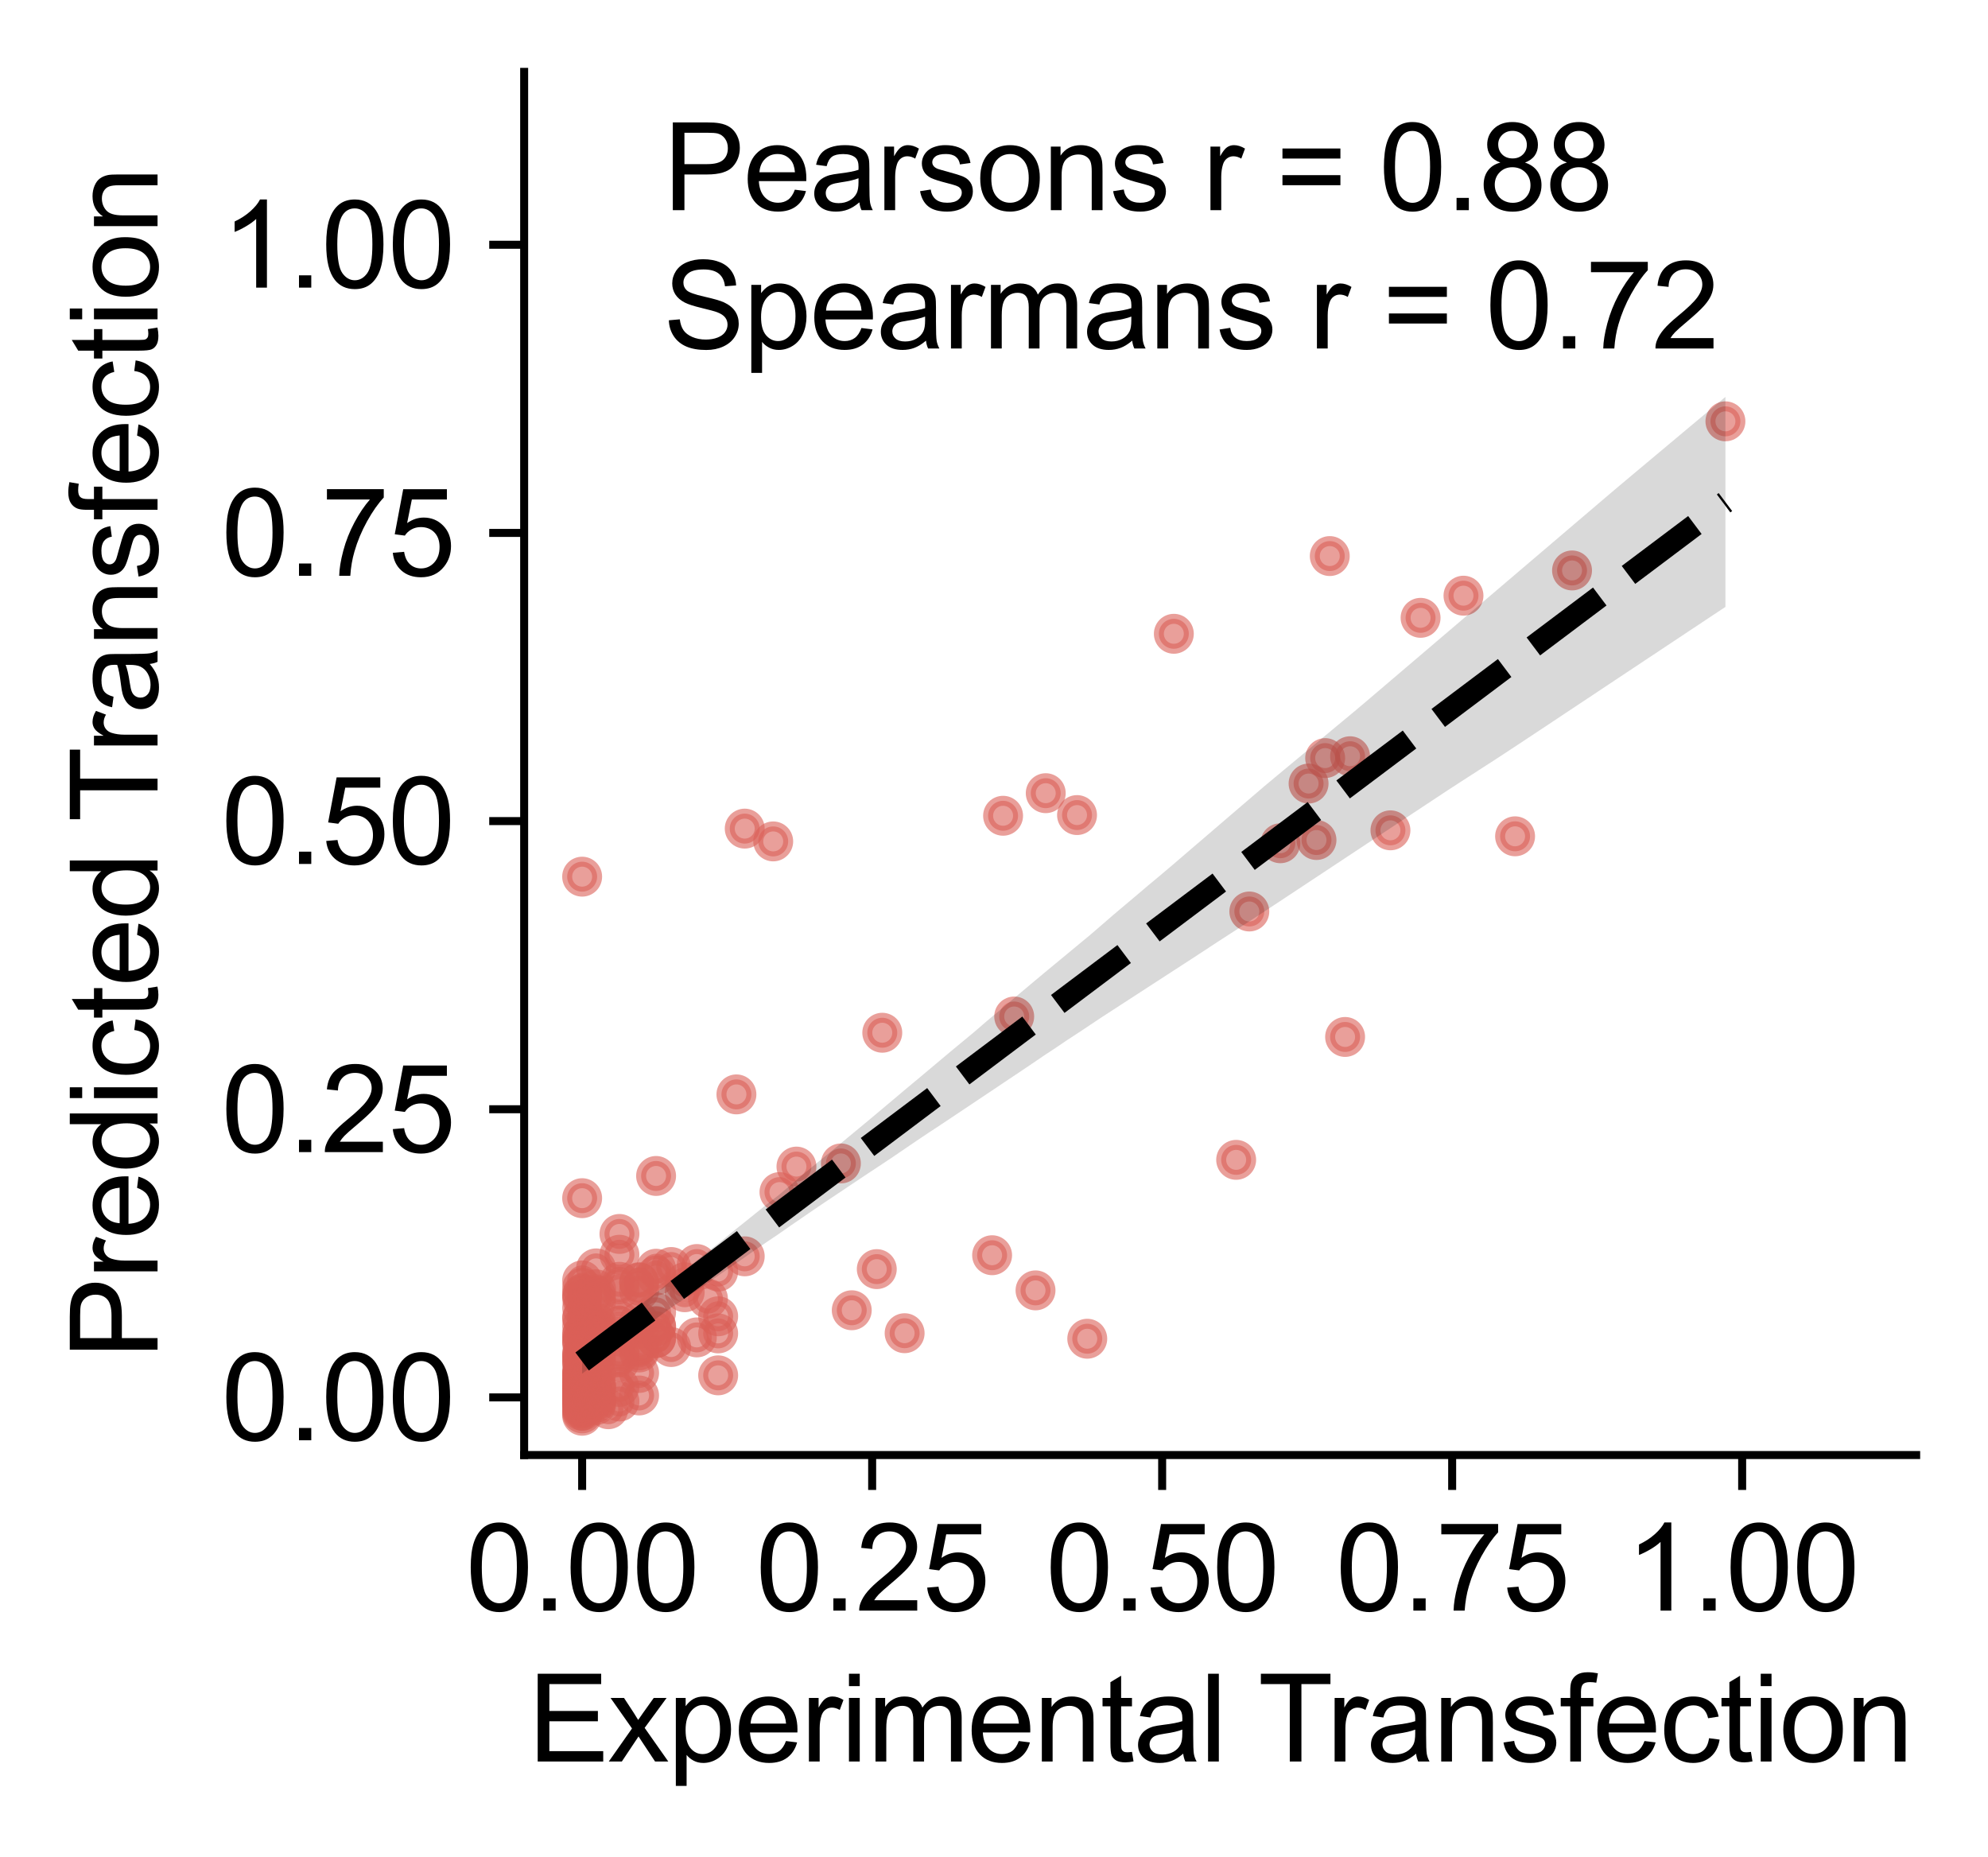 <?xml version="1.0" encoding="utf-8" standalone="no"?>
<!DOCTYPE svg PUBLIC "-//W3C//DTD SVG 1.1//EN"
  "http://www.w3.org/Graphics/SVG/1.1/DTD/svg11.dtd">
<svg xmlns:xlink="http://www.w3.org/1999/xlink" width="199.227pt" height="186.095pt" viewBox="0 0 199.227 186.095" xmlns="http://www.w3.org/2000/svg" version="1.1">
 <defs>
  <style type="text/css">*{stroke-linejoin: round; stroke-linecap: butt}</style>
 </defs>
 <g id="figure_1">
  <g id="patch_1">
   <path d="M 0 186.095 
L 199.227 186.095 
L 199.227 0 
L 0 0 
L 0 186.095 
z
" style="fill: none"/>
  </g>
  <g id="axes_1">
   <g id="patch_2">
    <path d="M 52.528 145.8 
L 192.028 145.8 
L 192.028 7.2 
L 52.528 7.2 
L 52.528 145.8 
z
" style="fill: none"/>
   </g>
   <g id="PathCollection_1">
    <defs>
     <path id="m12ee851a42" d="M 0 1.5 
C 0.398 1.5 0.779 1.342 1.061 1.061 
C 1.342 0.779 1.5 0.398 1.5 0 
C 1.5 -0.398 1.342 -0.779 1.061 -1.061 
C 0.779 -1.342 0.398 -1.5 0 -1.5 
C -0.398 -1.5 -0.779 -1.342 -1.061 -1.061 
C -1.342 -0.779 -1.5 -0.398 -1.5 0 
C -1.5 0.398 -1.342 0.779 -1.061 1.061 
C -0.779 1.342 -0.398 1.5 0 1.5 
z
" style="stroke: #db5f57; stroke-opacity: 0.6"/>
    </defs>
    <g clip-path="url(#pa813d5382a)">
     <use xlink:href="#m12ee851a42" x="58.34" y="132.127" style="fill: #db5f57; fill-opacity: 0.6; stroke: #db5f57; stroke-opacity: 0.6"/>
     <use xlink:href="#m12ee851a42" x="59.735" y="140.547" style="fill: #db5f57; fill-opacity: 0.6; stroke: #db5f57; stroke-opacity: 0.6"/>
     <use xlink:href="#m12ee851a42" x="58.34" y="129.049" style="fill: #db5f57; fill-opacity: 0.6; stroke: #db5f57; stroke-opacity: 0.6"/>
     <use xlink:href="#m12ee851a42" x="62.077" y="128.44" style="fill: #db5f57; fill-opacity: 0.6; stroke: #db5f57; stroke-opacity: 0.6"/>
     <use xlink:href="#m12ee851a42" x="104.799" y="79.48" style="fill: #db5f57; fill-opacity: 0.6; stroke: #db5f57; stroke-opacity: 0.6"/>
     <use xlink:href="#m12ee851a42" x="58.34" y="128.302" style="fill: #db5f57; fill-opacity: 0.6; stroke: #db5f57; stroke-opacity: 0.6"/>
     <use xlink:href="#m12ee851a42" x="58.34" y="134.692" style="fill: #db5f57; fill-opacity: 0.6; stroke: #db5f57; stroke-opacity: 0.6"/>
     <use xlink:href="#m12ee851a42" x="59.735" y="140.127" style="fill: #db5f57; fill-opacity: 0.6; stroke: #db5f57; stroke-opacity: 0.6"/>
     <use xlink:href="#m12ee851a42" x="157.542" y="57.161" style="fill: #db5f57; fill-opacity: 0.6; stroke: #db5f57; stroke-opacity: 0.6"/>
     <use xlink:href="#m12ee851a42" x="59.735" y="137.66" style="fill: #db5f57; fill-opacity: 0.6; stroke: #db5f57; stroke-opacity: 0.6"/>
     <use xlink:href="#m12ee851a42" x="58.34" y="139.928" style="fill: #db5f57; fill-opacity: 0.6; stroke: #db5f57; stroke-opacity: 0.6"/>
     <use xlink:href="#m12ee851a42" x="58.34" y="139.251" style="fill: #db5f57; fill-opacity: 0.6; stroke: #db5f57; stroke-opacity: 0.6"/>
     <use xlink:href="#m12ee851a42" x="60.964" y="141.21" style="fill: #db5f57; fill-opacity: 0.6; stroke: #db5f57; stroke-opacity: 0.6"/>
     <use xlink:href="#m12ee851a42" x="58.34" y="136.632" style="fill: #db5f57; fill-opacity: 0.6; stroke: #db5f57; stroke-opacity: 0.6"/>
     <use xlink:href="#m12ee851a42" x="58.34" y="141.627" style="fill: #db5f57; fill-opacity: 0.6; stroke: #db5f57; stroke-opacity: 0.6"/>
     <use xlink:href="#m12ee851a42" x="101.638" y="101.857" style="fill: #db5f57; fill-opacity: 0.6; stroke: #db5f57; stroke-opacity: 0.6"/>
     <use xlink:href="#m12ee851a42" x="58.34" y="129.666" style="fill: #db5f57; fill-opacity: 0.6; stroke: #db5f57; stroke-opacity: 0.6"/>
     <use xlink:href="#m12ee851a42" x="73.801" y="109.662" style="fill: #db5f57; fill-opacity: 0.6; stroke: #db5f57; stroke-opacity: 0.6"/>
     <use xlink:href="#m12ee851a42" x="59.735" y="136.251" style="fill: #db5f57; fill-opacity: 0.6; stroke: #db5f57; stroke-opacity: 0.6"/>
     <use xlink:href="#m12ee851a42" x="58.34" y="140.066" style="fill: #db5f57; fill-opacity: 0.6; stroke: #db5f57; stroke-opacity: 0.6"/>
     <use xlink:href="#m12ee851a42" x="62.077" y="135.751" style="fill: #db5f57; fill-opacity: 0.6; stroke: #db5f57; stroke-opacity: 0.6"/>
     <use xlink:href="#m12ee851a42" x="58.34" y="136.537" style="fill: #db5f57; fill-opacity: 0.6; stroke: #db5f57; stroke-opacity: 0.6"/>
     <use xlink:href="#m12ee851a42" x="58.34" y="137.861" style="fill: #db5f57; fill-opacity: 0.6; stroke: #db5f57; stroke-opacity: 0.6"/>
     <use xlink:href="#m12ee851a42" x="58.34" y="87.845" style="fill: #db5f57; fill-opacity: 0.6; stroke: #db5f57; stroke-opacity: 0.6"/>
     <use xlink:href="#m12ee851a42" x="59.735" y="132.983" style="fill: #db5f57; fill-opacity: 0.6; stroke: #db5f57; stroke-opacity: 0.6"/>
     <use xlink:href="#m12ee851a42" x="58.34" y="135.664" style="fill: #db5f57; fill-opacity: 0.6; stroke: #db5f57; stroke-opacity: 0.6"/>
     <use xlink:href="#m12ee851a42" x="59.735" y="140.328" style="fill: #db5f57; fill-opacity: 0.6; stroke: #db5f57; stroke-opacity: 0.6"/>
     <use xlink:href="#m12ee851a42" x="58.34" y="132.884" style="fill: #db5f57; fill-opacity: 0.6; stroke: #db5f57; stroke-opacity: 0.6"/>
     <use xlink:href="#m12ee851a42" x="59.735" y="138.74" style="fill: #db5f57; fill-opacity: 0.6; stroke: #db5f57; stroke-opacity: 0.6"/>
     <use xlink:href="#m12ee851a42" x="108.959" y="134.146" style="fill: #db5f57; fill-opacity: 0.6; stroke: #db5f57; stroke-opacity: 0.6"/>
     <use xlink:href="#m12ee851a42" x="64.048" y="134.859" style="fill: #db5f57; fill-opacity: 0.6; stroke: #db5f57; stroke-opacity: 0.6"/>
     <use xlink:href="#m12ee851a42" x="151.834" y="83.801" style="fill: #db5f57; fill-opacity: 0.6; stroke: #db5f57; stroke-opacity: 0.6"/>
     <use xlink:href="#m12ee851a42" x="62.077" y="133.929" style="fill: #db5f57; fill-opacity: 0.6; stroke: #db5f57; stroke-opacity: 0.6"/>
     <use xlink:href="#m12ee851a42" x="65.75" y="132.873" style="fill: #db5f57; fill-opacity: 0.6; stroke: #db5f57; stroke-opacity: 0.6"/>
     <use xlink:href="#m12ee851a42" x="58.34" y="140.99" style="fill: #db5f57; fill-opacity: 0.6; stroke: #db5f57; stroke-opacity: 0.6"/>
     <use xlink:href="#m12ee851a42" x="58.34" y="140.504" style="fill: #db5f57; fill-opacity: 0.6; stroke: #db5f57; stroke-opacity: 0.6"/>
     <use xlink:href="#m12ee851a42" x="58.34" y="140.171" style="fill: #db5f57; fill-opacity: 0.6; stroke: #db5f57; stroke-opacity: 0.6"/>
     <use xlink:href="#m12ee851a42" x="58.34" y="131.062" style="fill: #db5f57; fill-opacity: 0.6; stroke: #db5f57; stroke-opacity: 0.6"/>
     <use xlink:href="#m12ee851a42" x="58.391" y="137.591" style="fill: #db5f57; fill-opacity: 0.6; stroke: #db5f57; stroke-opacity: 0.6"/>
     <use xlink:href="#m12ee851a42" x="132.802" y="75.963" style="fill: #db5f57; fill-opacity: 0.6; stroke: #db5f57; stroke-opacity: 0.6"/>
     <use xlink:href="#m12ee851a42" x="59.735" y="139.205" style="fill: #db5f57; fill-opacity: 0.6; stroke: #db5f57; stroke-opacity: 0.6"/>
     <use xlink:href="#m12ee851a42" x="65.75" y="127.131" style="fill: #db5f57; fill-opacity: 0.6; stroke: #db5f57; stroke-opacity: 0.6"/>
     <use xlink:href="#m12ee851a42" x="64.048" y="137.575" style="fill: #db5f57; fill-opacity: 0.6; stroke: #db5f57; stroke-opacity: 0.6"/>
     <use xlink:href="#m12ee851a42" x="62.077" y="132.881" style="fill: #db5f57; fill-opacity: 0.6; stroke: #db5f57; stroke-opacity: 0.6"/>
     <use xlink:href="#m12ee851a42" x="58.34" y="141.147" style="fill: #db5f57; fill-opacity: 0.6; stroke: #db5f57; stroke-opacity: 0.6"/>
     <use xlink:href="#m12ee851a42" x="58.34" y="139.649" style="fill: #db5f57; fill-opacity: 0.6; stroke: #db5f57; stroke-opacity: 0.6"/>
     <use xlink:href="#m12ee851a42" x="59.735" y="134.256" style="fill: #db5f57; fill-opacity: 0.6; stroke: #db5f57; stroke-opacity: 0.6"/>
     <use xlink:href="#m12ee851a42" x="58.34" y="131.997" style="fill: #db5f57; fill-opacity: 0.6; stroke: #db5f57; stroke-opacity: 0.6"/>
     <use xlink:href="#m12ee851a42" x="58.34" y="140.23" style="fill: #db5f57; fill-opacity: 0.6; stroke: #db5f57; stroke-opacity: 0.6"/>
     <use xlink:href="#m12ee851a42" x="68.617" y="128.487" style="fill: #db5f57; fill-opacity: 0.6; stroke: #db5f57; stroke-opacity: 0.6"/>
     <use xlink:href="#m12ee851a42" x="78.114" y="119.452" style="fill: #db5f57; fill-opacity: 0.6; stroke: #db5f57; stroke-opacity: 0.6"/>
     <use xlink:href="#m12ee851a42" x="62.077" y="135.417" style="fill: #db5f57; fill-opacity: 0.6; stroke: #db5f57; stroke-opacity: 0.6"/>
     <use xlink:href="#m12ee851a42" x="100.524" y="81.743" style="fill: #db5f57; fill-opacity: 0.6; stroke: #db5f57; stroke-opacity: 0.6"/>
     <use xlink:href="#m12ee851a42" x="70.947" y="130.125" style="fill: #db5f57; fill-opacity: 0.6; stroke: #db5f57; stroke-opacity: 0.6"/>
     <use xlink:href="#m12ee851a42" x="77.487" y="84.312" style="fill: #db5f57; fill-opacity: 0.6; stroke: #db5f57; stroke-opacity: 0.6"/>
     <use xlink:href="#m12ee851a42" x="85.358" y="131.292" style="fill: #db5f57; fill-opacity: 0.6; stroke: #db5f57; stroke-opacity: 0.6"/>
     <use xlink:href="#m12ee851a42" x="64.048" y="135.309" style="fill: #db5f57; fill-opacity: 0.6; stroke: #db5f57; stroke-opacity: 0.6"/>
     <use xlink:href="#m12ee851a42" x="58.34" y="134.272" style="fill: #db5f57; fill-opacity: 0.6; stroke: #db5f57; stroke-opacity: 0.6"/>
     <use xlink:href="#m12ee851a42" x="58.34" y="120.061" style="fill: #db5f57; fill-opacity: 0.6; stroke: #db5f57; stroke-opacity: 0.6"/>
     <use xlink:href="#m12ee851a42" x="133.263" y="55.72" style="fill: #db5f57; fill-opacity: 0.6; stroke: #db5f57; stroke-opacity: 0.6"/>
     <use xlink:href="#m12ee851a42" x="59.735" y="135.143" style="fill: #db5f57; fill-opacity: 0.6; stroke: #db5f57; stroke-opacity: 0.6"/>
     <use xlink:href="#m12ee851a42" x="59.735" y="132.513" style="fill: #db5f57; fill-opacity: 0.6; stroke: #db5f57; stroke-opacity: 0.6"/>
     <use xlink:href="#m12ee851a42" x="58.34" y="139.598" style="fill: #db5f57; fill-opacity: 0.6; stroke: #db5f57; stroke-opacity: 0.6"/>
     <use xlink:href="#m12ee851a42" x="62.077" y="138.976" style="fill: #db5f57; fill-opacity: 0.6; stroke: #db5f57; stroke-opacity: 0.6"/>
     <use xlink:href="#m12ee851a42" x="135.298" y="75.778" style="fill: #db5f57; fill-opacity: 0.6; stroke: #db5f57; stroke-opacity: 0.6"/>
     <use xlink:href="#m12ee851a42" x="59.735" y="138.985" style="fill: #db5f57; fill-opacity: 0.6; stroke: #db5f57; stroke-opacity: 0.6"/>
     <use xlink:href="#m12ee851a42" x="59.735" y="135.563" style="fill: #db5f57; fill-opacity: 0.6; stroke: #db5f57; stroke-opacity: 0.6"/>
     <use xlink:href="#m12ee851a42" x="69.833" y="134.012" style="fill: #db5f57; fill-opacity: 0.6; stroke: #db5f57; stroke-opacity: 0.6"/>
     <use xlink:href="#m12ee851a42" x="65.75" y="127.81" style="fill: #db5f57; fill-opacity: 0.6; stroke: #db5f57; stroke-opacity: 0.6"/>
     <use xlink:href="#m12ee851a42" x="172.913" y="42.219" style="fill: #db5f57; fill-opacity: 0.6; stroke: #db5f57; stroke-opacity: 0.6"/>
     <use xlink:href="#m12ee851a42" x="58.34" y="138.539" style="fill: #db5f57; fill-opacity: 0.6; stroke: #db5f57; stroke-opacity: 0.6"/>
     <use xlink:href="#m12ee851a42" x="65.75" y="134.077" style="fill: #db5f57; fill-opacity: 0.6; stroke: #db5f57; stroke-opacity: 0.6"/>
     <use xlink:href="#m12ee851a42" x="131.932" y="84.173" style="fill: #db5f57; fill-opacity: 0.6; stroke: #db5f57; stroke-opacity: 0.6"/>
     <use xlink:href="#m12ee851a42" x="58.34" y="140.039" style="fill: #db5f57; fill-opacity: 0.6; stroke: #db5f57; stroke-opacity: 0.6"/>
     <use xlink:href="#m12ee851a42" x="58.34" y="139.033" style="fill: #db5f57; fill-opacity: 0.6; stroke: #db5f57; stroke-opacity: 0.6"/>
     <use xlink:href="#m12ee851a42" x="58.34" y="140.371" style="fill: #db5f57; fill-opacity: 0.6; stroke: #db5f57; stroke-opacity: 0.6"/>
     <use xlink:href="#m12ee851a42" x="58.34" y="138.145" style="fill: #db5f57; fill-opacity: 0.6; stroke: #db5f57; stroke-opacity: 0.6"/>
     <use xlink:href="#m12ee851a42" x="59.735" y="129.196" style="fill: #db5f57; fill-opacity: 0.6; stroke: #db5f57; stroke-opacity: 0.6"/>
     <use xlink:href="#m12ee851a42" x="65.75" y="132.943" style="fill: #db5f57; fill-opacity: 0.6; stroke: #db5f57; stroke-opacity: 0.6"/>
     <use xlink:href="#m12ee851a42" x="58.34" y="138.831" style="fill: #db5f57; fill-opacity: 0.6; stroke: #db5f57; stroke-opacity: 0.6"/>
     <use xlink:href="#m12ee851a42" x="131.139" y="78.514" style="fill: #db5f57; fill-opacity: 0.6; stroke: #db5f57; stroke-opacity: 0.6"/>
     <use xlink:href="#m12ee851a42" x="64.048" y="135.522" style="fill: #db5f57; fill-opacity: 0.6; stroke: #db5f57; stroke-opacity: 0.6"/>
     <use xlink:href="#m12ee851a42" x="58.34" y="139.336" style="fill: #db5f57; fill-opacity: 0.6; stroke: #db5f57; stroke-opacity: 0.6"/>
     <use xlink:href="#m12ee851a42" x="123.882" y="116.221" style="fill: #db5f57; fill-opacity: 0.6; stroke: #db5f57; stroke-opacity: 0.6"/>
     <use xlink:href="#m12ee851a42" x="128.31" y="84.497" style="fill: #db5f57; fill-opacity: 0.6; stroke: #db5f57; stroke-opacity: 0.6"/>
     <use xlink:href="#m12ee851a42" x="62.077" y="129.187" style="fill: #db5f57; fill-opacity: 0.6; stroke: #db5f57; stroke-opacity: 0.6"/>
     <use xlink:href="#m12ee851a42" x="58.34" y="139.544" style="fill: #db5f57; fill-opacity: 0.6; stroke: #db5f57; stroke-opacity: 0.6"/>
     <use xlink:href="#m12ee851a42" x="58.34" y="140.702" style="fill: #db5f57; fill-opacity: 0.6; stroke: #db5f57; stroke-opacity: 0.6"/>
     <use xlink:href="#m12ee851a42" x="58.34" y="139.326" style="fill: #db5f57; fill-opacity: 0.6; stroke: #db5f57; stroke-opacity: 0.6"/>
     <use xlink:href="#m12ee851a42" x="58.34" y="129.83" style="fill: #db5f57; fill-opacity: 0.6; stroke: #db5f57; stroke-opacity: 0.6"/>
     <use xlink:href="#m12ee851a42" x="125.2" y="91.334" style="fill: #db5f57; fill-opacity: 0.6; stroke: #db5f57; stroke-opacity: 0.6"/>
     <use xlink:href="#m12ee851a42" x="67.261" y="134.978" style="fill: #db5f57; fill-opacity: 0.6; stroke: #db5f57; stroke-opacity: 0.6"/>
     <use xlink:href="#m12ee851a42" x="58.34" y="138.525" style="fill: #db5f57; fill-opacity: 0.6; stroke: #db5f57; stroke-opacity: 0.6"/>
     <use xlink:href="#m12ee851a42" x="58.34" y="139.925" style="fill: #db5f57; fill-opacity: 0.6; stroke: #db5f57; stroke-opacity: 0.6"/>
     <use xlink:href="#m12ee851a42" x="59.735" y="127.097" style="fill: #db5f57; fill-opacity: 0.6; stroke: #db5f57; stroke-opacity: 0.6"/>
     <use xlink:href="#m12ee851a42" x="58.34" y="134.356" style="fill: #db5f57; fill-opacity: 0.6; stroke: #db5f57; stroke-opacity: 0.6"/>
     <use xlink:href="#m12ee851a42" x="69.833" y="126.66" style="fill: #db5f57; fill-opacity: 0.6; stroke: #db5f57; stroke-opacity: 0.6"/>
     <use xlink:href="#m12ee851a42" x="58.391" y="138.686" style="fill: #db5f57; fill-opacity: 0.6; stroke: #db5f57; stroke-opacity: 0.6"/>
     <use xlink:href="#m12ee851a42" x="65.75" y="131.501" style="fill: #db5f57; fill-opacity: 0.6; stroke: #db5f57; stroke-opacity: 0.6"/>
     <use xlink:href="#m12ee851a42" x="58.34" y="135.659" style="fill: #db5f57; fill-opacity: 0.6; stroke: #db5f57; stroke-opacity: 0.6"/>
     <use xlink:href="#m12ee851a42" x="59.735" y="140.793" style="fill: #db5f57; fill-opacity: 0.6; stroke: #db5f57; stroke-opacity: 0.6"/>
     <use xlink:href="#m12ee851a42" x="58.34" y="138.489" style="fill: #db5f57; fill-opacity: 0.6; stroke: #db5f57; stroke-opacity: 0.6"/>
     <use xlink:href="#m12ee851a42" x="58.34" y="137.654" style="fill: #db5f57; fill-opacity: 0.6; stroke: #db5f57; stroke-opacity: 0.6"/>
     <use xlink:href="#m12ee851a42" x="64.048" y="139.831" style="fill: #db5f57; fill-opacity: 0.6; stroke: #db5f57; stroke-opacity: 0.6"/>
     <use xlink:href="#m12ee851a42" x="64.048" y="132.43" style="fill: #db5f57; fill-opacity: 0.6; stroke: #db5f57; stroke-opacity: 0.6"/>
     <use xlink:href="#m12ee851a42" x="58.34" y="139.131" style="fill: #db5f57; fill-opacity: 0.6; stroke: #db5f57; stroke-opacity: 0.6"/>
     <use xlink:href="#m12ee851a42" x="62.077" y="132.317" style="fill: #db5f57; fill-opacity: 0.6; stroke: #db5f57; stroke-opacity: 0.6"/>
     <use xlink:href="#m12ee851a42" x="62.077" y="140.435" style="fill: #db5f57; fill-opacity: 0.6; stroke: #db5f57; stroke-opacity: 0.6"/>
     <use xlink:href="#m12ee851a42" x="71.971" y="127.415" style="fill: #db5f57; fill-opacity: 0.6; stroke: #db5f57; stroke-opacity: 0.6"/>
     <use xlink:href="#m12ee851a42" x="88.417" y="103.484" style="fill: #db5f57; fill-opacity: 0.6; stroke: #db5f57; stroke-opacity: 0.6"/>
     <use xlink:href="#m12ee851a42" x="59.735" y="133.431" style="fill: #db5f57; fill-opacity: 0.6; stroke: #db5f57; stroke-opacity: 0.6"/>
     <use xlink:href="#m12ee851a42" x="139.343" y="83.201" style="fill: #db5f57; fill-opacity: 0.6; stroke: #db5f57; stroke-opacity: 0.6"/>
     <use xlink:href="#m12ee851a42" x="58.34" y="139.874" style="fill: #db5f57; fill-opacity: 0.6; stroke: #db5f57; stroke-opacity: 0.6"/>
     <use xlink:href="#m12ee851a42" x="117.636" y="63.508" style="fill: #db5f57; fill-opacity: 0.6; stroke: #db5f57; stroke-opacity: 0.6"/>
     <use xlink:href="#m12ee851a42" x="58.34" y="137.424" style="fill: #db5f57; fill-opacity: 0.6; stroke: #db5f57; stroke-opacity: 0.6"/>
     <use xlink:href="#m12ee851a42" x="99.424" y="125.778" style="fill: #db5f57; fill-opacity: 0.6; stroke: #db5f57; stroke-opacity: 0.6"/>
     <use xlink:href="#m12ee851a42" x="58.34" y="140.526" style="fill: #db5f57; fill-opacity: 0.6; stroke: #db5f57; stroke-opacity: 0.6"/>
     <use xlink:href="#m12ee851a42" x="142.363" y="61.909" style="fill: #db5f57; fill-opacity: 0.6; stroke: #db5f57; stroke-opacity: 0.6"/>
     <use xlink:href="#m12ee851a42" x="58.34" y="139.273" style="fill: #db5f57; fill-opacity: 0.6; stroke: #db5f57; stroke-opacity: 0.6"/>
     <use xlink:href="#m12ee851a42" x="59.735" y="130.4" style="fill: #db5f57; fill-opacity: 0.6; stroke: #db5f57; stroke-opacity: 0.6"/>
     <use xlink:href="#m12ee851a42" x="58.34" y="130.154" style="fill: #db5f57; fill-opacity: 0.6; stroke: #db5f57; stroke-opacity: 0.6"/>
     <use xlink:href="#m12ee851a42" x="59.735" y="129.829" style="fill: #db5f57; fill-opacity: 0.6; stroke: #db5f57; stroke-opacity: 0.6"/>
     <use xlink:href="#m12ee851a42" x="58.34" y="141.366" style="fill: #db5f57; fill-opacity: 0.6; stroke: #db5f57; stroke-opacity: 0.6"/>
     <use xlink:href="#m12ee851a42" x="84.27" y="116.58" style="fill: #db5f57; fill-opacity: 0.6; stroke: #db5f57; stroke-opacity: 0.6"/>
     <use xlink:href="#m12ee851a42" x="58.34" y="139.582" style="fill: #db5f57; fill-opacity: 0.6; stroke: #db5f57; stroke-opacity: 0.6"/>
     <use xlink:href="#m12ee851a42" x="62.077" y="123.646" style="fill: #db5f57; fill-opacity: 0.6; stroke: #db5f57; stroke-opacity: 0.6"/>
     <use xlink:href="#m12ee851a42" x="58.34" y="141.864" style="fill: #db5f57; fill-opacity: 0.6; stroke: #db5f57; stroke-opacity: 0.6"/>
     <use xlink:href="#m12ee851a42" x="58.34" y="139.635" style="fill: #db5f57; fill-opacity: 0.6; stroke: #db5f57; stroke-opacity: 0.6"/>
     <use xlink:href="#m12ee851a42" x="58.34" y="137.545" style="fill: #db5f57; fill-opacity: 0.6; stroke: #db5f57; stroke-opacity: 0.6"/>
     <use xlink:href="#m12ee851a42" x="58.34" y="135.97" style="fill: #db5f57; fill-opacity: 0.6; stroke: #db5f57; stroke-opacity: 0.6"/>
     <use xlink:href="#m12ee851a42" x="107.935" y="81.673" style="fill: #db5f57; fill-opacity: 0.6; stroke: #db5f57; stroke-opacity: 0.6"/>
     <use xlink:href="#m12ee851a42" x="62.077" y="136.48" style="fill: #db5f57; fill-opacity: 0.6; stroke: #db5f57; stroke-opacity: 0.6"/>
     <use xlink:href="#m12ee851a42" x="74.633" y="125.889" style="fill: #db5f57; fill-opacity: 0.6; stroke: #db5f57; stroke-opacity: 0.6"/>
     <use xlink:href="#m12ee851a42" x="64.048" y="133.138" style="fill: #db5f57; fill-opacity: 0.6; stroke: #db5f57; stroke-opacity: 0.6"/>
     <use xlink:href="#m12ee851a42" x="64.048" y="129.344" style="fill: #db5f57; fill-opacity: 0.6; stroke: #db5f57; stroke-opacity: 0.6"/>
     <use xlink:href="#m12ee851a42" x="74.633" y="83.03" style="fill: #db5f57; fill-opacity: 0.6; stroke: #db5f57; stroke-opacity: 0.6"/>
     <use xlink:href="#m12ee851a42" x="58.34" y="133.751" style="fill: #db5f57; fill-opacity: 0.6; stroke: #db5f57; stroke-opacity: 0.6"/>
     <use xlink:href="#m12ee851a42" x="67.261" y="126.958" style="fill: #db5f57; fill-opacity: 0.6; stroke: #db5f57; stroke-opacity: 0.6"/>
     <use xlink:href="#m12ee851a42" x="64.048" y="128.539" style="fill: #db5f57; fill-opacity: 0.6; stroke: #db5f57; stroke-opacity: 0.6"/>
     <use xlink:href="#m12ee851a42" x="58.34" y="133.704" style="fill: #db5f57; fill-opacity: 0.6; stroke: #db5f57; stroke-opacity: 0.6"/>
     <use xlink:href="#m12ee851a42" x="65.75" y="117.835" style="fill: #db5f57; fill-opacity: 0.6; stroke: #db5f57; stroke-opacity: 0.6"/>
     <use xlink:href="#m12ee851a42" x="64.048" y="128.478" style="fill: #db5f57; fill-opacity: 0.6; stroke: #db5f57; stroke-opacity: 0.6"/>
     <use xlink:href="#m12ee851a42" x="103.775" y="129.3" style="fill: #db5f57; fill-opacity: 0.6; stroke: #db5f57; stroke-opacity: 0.6"/>
     <use xlink:href="#m12ee851a42" x="87.866" y="127.17" style="fill: #db5f57; fill-opacity: 0.6; stroke: #db5f57; stroke-opacity: 0.6"/>
     <use xlink:href="#m12ee851a42" x="58.34" y="136.186" style="fill: #db5f57; fill-opacity: 0.6; stroke: #db5f57; stroke-opacity: 0.6"/>
     <use xlink:href="#m12ee851a42" x="62.077" y="125.729" style="fill: #db5f57; fill-opacity: 0.6; stroke: #db5f57; stroke-opacity: 0.6"/>
     <use xlink:href="#m12ee851a42" x="90.657" y="133.592" style="fill: #db5f57; fill-opacity: 0.6; stroke: #db5f57; stroke-opacity: 0.6"/>
     <use xlink:href="#m12ee851a42" x="58.34" y="140.011" style="fill: #db5f57; fill-opacity: 0.6; stroke: #db5f57; stroke-opacity: 0.6"/>
     <use xlink:href="#m12ee851a42" x="58.34" y="139.916" style="fill: #db5f57; fill-opacity: 0.6; stroke: #db5f57; stroke-opacity: 0.6"/>
     <use xlink:href="#m12ee851a42" x="58.34" y="139.4" style="fill: #db5f57; fill-opacity: 0.6; stroke: #db5f57; stroke-opacity: 0.6"/>
     <use xlink:href="#m12ee851a42" x="79.816" y="116.896" style="fill: #db5f57; fill-opacity: 0.6; stroke: #db5f57; stroke-opacity: 0.6"/>
     <use xlink:href="#m12ee851a42" x="71.971" y="131.897" style="fill: #db5f57; fill-opacity: 0.6; stroke: #db5f57; stroke-opacity: 0.6"/>
     <use xlink:href="#m12ee851a42" x="134.799" y="103.906" style="fill: #db5f57; fill-opacity: 0.6; stroke: #db5f57; stroke-opacity: 0.6"/>
     <use xlink:href="#m12ee851a42" x="65.75" y="134.071" style="fill: #db5f57; fill-opacity: 0.6; stroke: #db5f57; stroke-opacity: 0.6"/>
     <use xlink:href="#m12ee851a42" x="71.971" y="133.61" style="fill: #db5f57; fill-opacity: 0.6; stroke: #db5f57; stroke-opacity: 0.6"/>
     <use xlink:href="#m12ee851a42" x="58.391" y="139.525" style="fill: #db5f57; fill-opacity: 0.6; stroke: #db5f57; stroke-opacity: 0.6"/>
     <use xlink:href="#m12ee851a42" x="58.34" y="138.205" style="fill: #db5f57; fill-opacity: 0.6; stroke: #db5f57; stroke-opacity: 0.6"/>
     <use xlink:href="#m12ee851a42" x="58.34" y="140.509" style="fill: #db5f57; fill-opacity: 0.6; stroke: #db5f57; stroke-opacity: 0.6"/>
     <use xlink:href="#m12ee851a42" x="71.971" y="137.814" style="fill: #db5f57; fill-opacity: 0.6; stroke: #db5f57; stroke-opacity: 0.6"/>
     <use xlink:href="#m12ee851a42" x="58.34" y="140.348" style="fill: #db5f57; fill-opacity: 0.6; stroke: #db5f57; stroke-opacity: 0.6"/>
     <use xlink:href="#m12ee851a42" x="68.617" y="129.486" style="fill: #db5f57; fill-opacity: 0.6; stroke: #db5f57; stroke-opacity: 0.6"/>
     <use xlink:href="#m12ee851a42" x="146.663" y="59.689" style="fill: #db5f57; fill-opacity: 0.6; stroke: #db5f57; stroke-opacity: 0.6"/>
    </g>
   </g>
   <g id="PolyCollection_1">
    <path d="M 58.34 135.108 
L 58.34 137.645 
L 59.497 136.772 
L 60.655 135.881 
L 61.812 135.034 
L 62.969 134.181 
L 64.127 133.335 
L 65.284 132.496 
L 66.441 131.631 
L 67.598 130.807 
L 68.756 130.021 
L 69.913 129.255 
L 71.07 128.466 
L 72.228 127.643 
L 73.385 126.849 
L 74.542 126.051 
L 75.7 125.237 
L 76.857 124.443 
L 78.014 123.666 
L 79.172 122.854 
L 80.329 122.061 
L 81.486 121.266 
L 82.643 120.484 
L 83.801 119.71 
L 84.958 118.936 
L 86.115 118.163 
L 87.273 117.393 
L 88.43 116.628 
L 89.587 115.856 
L 90.745 115.068 
L 91.902 114.28 
L 93.059 113.506 
L 94.217 112.747 
L 95.374 111.974 
L 96.531 111.201 
L 97.688 110.428 
L 98.846 109.654 
L 100.003 108.88 
L 101.16 108.106 
L 102.318 107.332 
L 103.475 106.553 
L 104.632 105.764 
L 105.79 105.002 
L 106.947 104.22 
L 108.104 103.464 
L 109.262 102.692 
L 110.419 101.922 
L 111.576 101.172 
L 112.733 100.422 
L 113.891 99.671 
L 115.048 98.92 
L 116.205 98.169 
L 117.363 97.418 
L 118.52 96.668 
L 119.677 95.917 
L 120.835 95.16 
L 121.992 94.4 
L 123.149 93.651 
L 124.306 92.902 
L 125.464 92.152 
L 126.621 91.396 
L 127.778 90.631 
L 128.936 89.866 
L 130.093 89.101 
L 131.25 88.336 
L 132.408 87.57 
L 133.565 86.805 
L 134.722 86.04 
L 135.88 85.274 
L 137.037 84.509 
L 138.194 83.744 
L 139.351 82.978 
L 140.509 82.213 
L 141.666 81.448 
L 142.823 80.682 
L 143.981 79.917 
L 145.138 79.152 
L 146.295 78.401 
L 147.453 77.655 
L 148.61 76.908 
L 149.767 76.161 
L 150.925 75.405 
L 152.082 74.642 
L 153.239 73.878 
L 154.396 73.111 
L 155.554 72.342 
L 156.711 71.573 
L 157.868 70.804 
L 159.026 70.036 
L 160.183 69.267 
L 161.34 68.498 
L 162.498 67.73 
L 163.655 66.961 
L 164.812 66.192 
L 165.97 65.424 
L 167.127 64.655 
L 168.284 63.886 
L 169.441 63.118 
L 170.599 62.349 
L 171.756 61.58 
L 172.913 60.816 
L 172.913 39.772 
L 172.913 39.772 
L 171.756 40.741 
L 170.599 41.71 
L 169.441 42.679 
L 168.284 43.648 
L 167.127 44.617 
L 165.97 45.586 
L 164.812 46.556 
L 163.655 47.525 
L 162.498 48.495 
L 161.34 49.473 
L 160.183 50.459 
L 159.026 51.445 
L 157.868 52.431 
L 156.711 53.417 
L 155.554 54.404 
L 154.396 55.39 
L 153.239 56.376 
L 152.082 57.362 
L 150.925 58.348 
L 149.767 59.334 
L 148.61 60.321 
L 147.453 61.307 
L 146.295 62.293 
L 145.138 63.279 
L 143.981 64.265 
L 142.823 65.252 
L 141.666 66.238 
L 140.509 67.224 
L 139.351 68.21 
L 138.194 69.196 
L 137.037 70.182 
L 135.88 71.161 
L 134.722 72.122 
L 133.565 73.083 
L 132.408 74.043 
L 131.25 75.004 
L 130.093 75.965 
L 128.936 76.926 
L 127.778 77.888 
L 126.621 78.855 
L 125.464 79.847 
L 124.306 80.839 
L 123.149 81.831 
L 121.992 82.824 
L 120.835 83.817 
L 119.677 84.809 
L 118.52 85.802 
L 117.363 86.795 
L 116.205 87.773 
L 115.048 88.737 
L 113.891 89.722 
L 112.733 90.695 
L 111.576 91.672 
L 110.419 92.674 
L 109.262 93.673 
L 108.104 94.63 
L 106.947 95.588 
L 105.79 96.546 
L 104.632 97.503 
L 103.475 98.47 
L 102.318 99.442 
L 101.16 100.414 
L 100.003 101.386 
L 98.846 102.358 
L 97.688 103.359 
L 96.531 104.318 
L 95.374 105.274 
L 94.217 106.246 
L 93.059 107.218 
L 91.902 108.189 
L 90.745 109.151 
L 89.587 110.129 
L 88.43 111.098 
L 87.273 112.072 
L 86.115 113.032 
L 84.958 113.988 
L 83.801 114.955 
L 82.643 115.895 
L 81.486 116.849 
L 80.329 117.809 
L 79.172 118.798 
L 78.014 119.774 
L 76.857 120.67 
L 75.7 121.601 
L 74.542 122.531 
L 73.385 123.45 
L 72.228 124.417 
L 71.07 125.311 
L 69.913 126.231 
L 68.756 127.169 
L 67.598 128.028 
L 66.441 128.989 
L 65.284 129.898 
L 64.127 130.761 
L 62.969 131.685 
L 61.812 132.603 
L 60.655 133.427 
L 59.497 134.274 
L 58.34 135.108 
z
" clip-path="url(#pa813d5382a)" style="fill-opacity: 0.15"/>
   </g>
   <g id="matplotlib.axis_1">
    <g id="xtick_1">
     <g id="line2d_1">
      <defs>
       <path id="mdc625e9688" d="M 0 0 
L 0 3.5 
" style="stroke: #000000; stroke-width: 0.8"/>
      </defs>
      <g>
       <use xlink:href="#mdc625e9688" x="58.34" y="145.8" style="stroke: #000000; stroke-width: 0.8"/>
      </g>
     </g>
     <g id="text_1">
      <!-- 0.00 -->
      <g transform="translate(46.663 161.389) scale(0.12 -0.12)">
       <defs>
        <path id="ArialMT-30" d="M 266 2259 
Q 266 3072 433 3567 
Q 600 4063 929 4331 
Q 1259 4600 1759 4600 
Q 2128 4600 2406 4451 
Q 2684 4303 2865 4023 
Q 3047 3744 3150 3342 
Q 3253 2941 3253 2259 
Q 3253 1453 3087 958 
Q 2922 463 2592 192 
Q 2263 -78 1759 -78 
Q 1097 -78 719 397 
Q 266 969 266 2259 
z
M 844 2259 
Q 844 1131 1108 757 
Q 1372 384 1759 384 
Q 2147 384 2411 759 
Q 2675 1134 2675 2259 
Q 2675 3391 2411 3762 
Q 2147 4134 1753 4134 
Q 1366 4134 1134 3806 
Q 844 3388 844 2259 
z
" transform="scale(0.016)"/>
        <path id="ArialMT-2e" d="M 581 0 
L 581 641 
L 1222 641 
L 1222 0 
L 581 0 
z
" transform="scale(0.016)"/>
       </defs>
       <use xlink:href="#ArialMT-30"/>
       <use xlink:href="#ArialMT-2e" x="55.615"/>
       <use xlink:href="#ArialMT-30" x="83.398"/>
       <use xlink:href="#ArialMT-30" x="139.014"/>
      </g>
     </g>
    </g>
    <g id="xtick_2">
     <g id="line2d_2">
      <g>
       <use xlink:href="#mdc625e9688" x="87.403" y="145.8" style="stroke: #000000; stroke-width: 0.8"/>
      </g>
     </g>
     <g id="text_2">
      <!-- 0.25 -->
      <g transform="translate(75.726 161.389) scale(0.12 -0.12)">
       <defs>
        <path id="ArialMT-32" d="M 3222 541 
L 3222 0 
L 194 0 
Q 188 203 259 391 
Q 375 700 629 1000 
Q 884 1300 1366 1694 
Q 2113 2306 2375 2664 
Q 2638 3022 2638 3341 
Q 2638 3675 2398 3904 
Q 2159 4134 1775 4134 
Q 1369 4134 1125 3890 
Q 881 3647 878 3216 
L 300 3275 
Q 359 3922 746 4261 
Q 1134 4600 1788 4600 
Q 2447 4600 2831 4234 
Q 3216 3869 3216 3328 
Q 3216 3053 3103 2787 
Q 2991 2522 2730 2228 
Q 2469 1934 1863 1422 
Q 1356 997 1212 845 
Q 1069 694 975 541 
L 3222 541 
z
" transform="scale(0.016)"/>
        <path id="ArialMT-35" d="M 266 1200 
L 856 1250 
Q 922 819 1161 601 
Q 1400 384 1738 384 
Q 2144 384 2425 690 
Q 2706 997 2706 1503 
Q 2706 1984 2436 2262 
Q 2166 2541 1728 2541 
Q 1456 2541 1237 2417 
Q 1019 2294 894 2097 
L 366 2166 
L 809 4519 
L 3088 4519 
L 3088 3981 
L 1259 3981 
L 1013 2750 
Q 1425 3038 1878 3038 
Q 2478 3038 2890 2622 
Q 3303 2206 3303 1553 
Q 3303 931 2941 478 
Q 2500 -78 1738 -78 
Q 1113 -78 717 272 
Q 322 622 266 1200 
z
" transform="scale(0.016)"/>
       </defs>
       <use xlink:href="#ArialMT-30"/>
       <use xlink:href="#ArialMT-2e" x="55.615"/>
       <use xlink:href="#ArialMT-32" x="83.398"/>
       <use xlink:href="#ArialMT-35" x="139.014"/>
      </g>
     </g>
    </g>
    <g id="xtick_3">
     <g id="line2d_3">
      <g>
       <use xlink:href="#mdc625e9688" x="116.465" y="145.8" style="stroke: #000000; stroke-width: 0.8"/>
      </g>
     </g>
     <g id="text_3">
      <!-- 0.50 -->
      <g transform="translate(104.788 161.389) scale(0.12 -0.12)">
       <use xlink:href="#ArialMT-30"/>
       <use xlink:href="#ArialMT-2e" x="55.615"/>
       <use xlink:href="#ArialMT-35" x="83.398"/>
       <use xlink:href="#ArialMT-30" x="139.014"/>
      </g>
     </g>
    </g>
    <g id="xtick_4">
     <g id="line2d_4">
      <g>
       <use xlink:href="#mdc625e9688" x="145.528" y="145.8" style="stroke: #000000; stroke-width: 0.8"/>
      </g>
     </g>
     <g id="text_4">
      <!-- 0.75 -->
      <g transform="translate(133.851 161.389) scale(0.12 -0.12)">
       <defs>
        <path id="ArialMT-37" d="M 303 3981 
L 303 4522 
L 3269 4522 
L 3269 4084 
Q 2831 3619 2401 2847 
Q 1972 2075 1738 1259 
Q 1569 684 1522 0 
L 944 0 
Q 953 541 1156 1306 
Q 1359 2072 1739 2783 
Q 2119 3494 2547 3981 
L 303 3981 
z
" transform="scale(0.016)"/>
       </defs>
       <use xlink:href="#ArialMT-30"/>
       <use xlink:href="#ArialMT-2e" x="55.615"/>
       <use xlink:href="#ArialMT-37" x="83.398"/>
       <use xlink:href="#ArialMT-35" x="139.014"/>
      </g>
     </g>
    </g>
    <g id="xtick_5">
     <g id="line2d_5">
      <g>
       <use xlink:href="#mdc625e9688" x="174.59" y="145.8" style="stroke: #000000; stroke-width: 0.8"/>
      </g>
     </g>
     <g id="text_5">
      <!-- 1.00 -->
      <g transform="translate(162.913 161.389) scale(0.12 -0.12)">
       <defs>
        <path id="ArialMT-31" d="M 2384 0 
L 1822 0 
L 1822 3584 
Q 1619 3391 1289 3197 
Q 959 3003 697 2906 
L 697 3450 
Q 1169 3672 1522 3987 
Q 1875 4303 2022 4600 
L 2384 4600 
L 2384 0 
z
" transform="scale(0.016)"/>
       </defs>
       <use xlink:href="#ArialMT-31"/>
       <use xlink:href="#ArialMT-2e" x="55.615"/>
       <use xlink:href="#ArialMT-30" x="83.398"/>
       <use xlink:href="#ArialMT-30" x="139.014"/>
      </g>
     </g>
    </g>
    <g id="text_6">
     <!-- Experimental Transfection -->
     <g transform="translate(52.915 176.51) scale(0.12 -0.12)">
      <defs>
       <path id="ArialMT-45" d="M 506 0 
L 506 4581 
L 3819 4581 
L 3819 4041 
L 1113 4041 
L 1113 2638 
L 3647 2638 
L 3647 2100 
L 1113 2100 
L 1113 541 
L 3925 541 
L 3925 0 
L 506 0 
z
" transform="scale(0.016)"/>
       <path id="ArialMT-78" d="M 47 0 
L 1259 1725 
L 138 3319 
L 841 3319 
L 1350 2541 
Q 1494 2319 1581 2169 
Q 1719 2375 1834 2534 
L 2394 3319 
L 3066 3319 
L 1919 1756 
L 3153 0 
L 2463 0 
L 1781 1031 
L 1600 1309 
L 728 0 
L 47 0 
z
" transform="scale(0.016)"/>
       <path id="ArialMT-70" d="M 422 -1272 
L 422 3319 
L 934 3319 
L 934 2888 
Q 1116 3141 1344 3267 
Q 1572 3394 1897 3394 
Q 2322 3394 2647 3175 
Q 2972 2956 3137 2557 
Q 3303 2159 3303 1684 
Q 3303 1175 3120 767 
Q 2938 359 2589 142 
Q 2241 -75 1856 -75 
Q 1575 -75 1351 44 
Q 1128 163 984 344 
L 984 -1272 
L 422 -1272 
z
M 931 1641 
Q 931 1000 1190 694 
Q 1450 388 1819 388 
Q 2194 388 2461 705 
Q 2728 1022 2728 1688 
Q 2728 2322 2467 2637 
Q 2206 2953 1844 2953 
Q 1484 2953 1207 2617 
Q 931 2281 931 1641 
z
" transform="scale(0.016)"/>
       <path id="ArialMT-65" d="M 2694 1069 
L 3275 997 
Q 3138 488 2766 206 
Q 2394 -75 1816 -75 
Q 1088 -75 661 373 
Q 234 822 234 1631 
Q 234 2469 665 2931 
Q 1097 3394 1784 3394 
Q 2450 3394 2872 2941 
Q 3294 2488 3294 1666 
Q 3294 1616 3291 1516 
L 816 1516 
Q 847 969 1125 678 
Q 1403 388 1819 388 
Q 2128 388 2347 550 
Q 2566 713 2694 1069 
z
M 847 1978 
L 2700 1978 
Q 2663 2397 2488 2606 
Q 2219 2931 1791 2931 
Q 1403 2931 1139 2672 
Q 875 2413 847 1978 
z
" transform="scale(0.016)"/>
       <path id="ArialMT-72" d="M 416 0 
L 416 3319 
L 922 3319 
L 922 2816 
Q 1116 3169 1280 3281 
Q 1444 3394 1641 3394 
Q 1925 3394 2219 3213 
L 2025 2691 
Q 1819 2813 1613 2813 
Q 1428 2813 1281 2702 
Q 1134 2591 1072 2394 
Q 978 2094 978 1738 
L 978 0 
L 416 0 
z
" transform="scale(0.016)"/>
       <path id="ArialMT-69" d="M 425 3934 
L 425 4581 
L 988 4581 
L 988 3934 
L 425 3934 
z
M 425 0 
L 425 3319 
L 988 3319 
L 988 0 
L 425 0 
z
" transform="scale(0.016)"/>
       <path id="ArialMT-6d" d="M 422 0 
L 422 3319 
L 925 3319 
L 925 2853 
Q 1081 3097 1340 3245 
Q 1600 3394 1931 3394 
Q 2300 3394 2536 3241 
Q 2772 3088 2869 2813 
Q 3263 3394 3894 3394 
Q 4388 3394 4653 3120 
Q 4919 2847 4919 2278 
L 4919 0 
L 4359 0 
L 4359 2091 
Q 4359 2428 4304 2576 
Q 4250 2725 4106 2815 
Q 3963 2906 3769 2906 
Q 3419 2906 3187 2673 
Q 2956 2441 2956 1928 
L 2956 0 
L 2394 0 
L 2394 2156 
Q 2394 2531 2256 2718 
Q 2119 2906 1806 2906 
Q 1569 2906 1367 2781 
Q 1166 2656 1075 2415 
Q 984 2175 984 1722 
L 984 0 
L 422 0 
z
" transform="scale(0.016)"/>
       <path id="ArialMT-6e" d="M 422 0 
L 422 3319 
L 928 3319 
L 928 2847 
Q 1294 3394 1984 3394 
Q 2284 3394 2536 3286 
Q 2788 3178 2913 3003 
Q 3038 2828 3088 2588 
Q 3119 2431 3119 2041 
L 3119 0 
L 2556 0 
L 2556 2019 
Q 2556 2363 2490 2533 
Q 2425 2703 2258 2804 
Q 2091 2906 1866 2906 
Q 1506 2906 1245 2678 
Q 984 2450 984 1813 
L 984 0 
L 422 0 
z
" transform="scale(0.016)"/>
       <path id="ArialMT-74" d="M 1650 503 
L 1731 6 
Q 1494 -44 1306 -44 
Q 1000 -44 831 53 
Q 663 150 594 308 
Q 525 466 525 972 
L 525 2881 
L 113 2881 
L 113 3319 
L 525 3319 
L 525 4141 
L 1084 4478 
L 1084 3319 
L 1650 3319 
L 1650 2881 
L 1084 2881 
L 1084 941 
Q 1084 700 1114 631 
Q 1144 563 1211 522 
Q 1278 481 1403 481 
Q 1497 481 1650 503 
z
" transform="scale(0.016)"/>
       <path id="ArialMT-61" d="M 2588 409 
Q 2275 144 1986 34 
Q 1697 -75 1366 -75 
Q 819 -75 525 192 
Q 231 459 231 875 
Q 231 1119 342 1320 
Q 453 1522 633 1644 
Q 813 1766 1038 1828 
Q 1203 1872 1538 1913 
Q 2219 1994 2541 2106 
Q 2544 2222 2544 2253 
Q 2544 2597 2384 2738 
Q 2169 2928 1744 2928 
Q 1347 2928 1158 2789 
Q 969 2650 878 2297 
L 328 2372 
Q 403 2725 575 2942 
Q 747 3159 1072 3276 
Q 1397 3394 1825 3394 
Q 2250 3394 2515 3294 
Q 2781 3194 2906 3042 
Q 3031 2891 3081 2659 
Q 3109 2516 3109 2141 
L 3109 1391 
Q 3109 606 3145 398 
Q 3181 191 3288 0 
L 2700 0 
Q 2613 175 2588 409 
z
M 2541 1666 
Q 2234 1541 1622 1453 
Q 1275 1403 1131 1340 
Q 988 1278 909 1158 
Q 831 1038 831 891 
Q 831 666 1001 516 
Q 1172 366 1500 366 
Q 1825 366 2078 508 
Q 2331 650 2450 897 
Q 2541 1088 2541 1459 
L 2541 1666 
z
" transform="scale(0.016)"/>
       <path id="ArialMT-6c" d="M 409 0 
L 409 4581 
L 972 4581 
L 972 0 
L 409 0 
z
" transform="scale(0.016)"/>
       <path id="ArialMT-20" transform="scale(0.016)"/>
       <path id="ArialMT-54" d="M 1659 0 
L 1659 4041 
L 150 4041 
L 150 4581 
L 3781 4581 
L 3781 4041 
L 2266 4041 
L 2266 0 
L 1659 0 
z
" transform="scale(0.016)"/>
       <path id="ArialMT-73" d="M 197 991 
L 753 1078 
Q 800 744 1014 566 
Q 1228 388 1613 388 
Q 2000 388 2187 545 
Q 2375 703 2375 916 
Q 2375 1106 2209 1216 
Q 2094 1291 1634 1406 
Q 1016 1563 777 1677 
Q 538 1791 414 1992 
Q 291 2194 291 2438 
Q 291 2659 392 2848 
Q 494 3038 669 3163 
Q 800 3259 1026 3326 
Q 1253 3394 1513 3394 
Q 1903 3394 2198 3281 
Q 2494 3169 2634 2976 
Q 2775 2784 2828 2463 
L 2278 2388 
Q 2241 2644 2061 2787 
Q 1881 2931 1553 2931 
Q 1166 2931 1000 2803 
Q 834 2675 834 2503 
Q 834 2394 903 2306 
Q 972 2216 1119 2156 
Q 1203 2125 1616 2013 
Q 2213 1853 2448 1751 
Q 2684 1650 2818 1456 
Q 2953 1263 2953 975 
Q 2953 694 2789 445 
Q 2625 197 2315 61 
Q 2006 -75 1616 -75 
Q 969 -75 630 194 
Q 291 463 197 991 
z
" transform="scale(0.016)"/>
       <path id="ArialMT-66" d="M 556 0 
L 556 2881 
L 59 2881 
L 59 3319 
L 556 3319 
L 556 3672 
Q 556 4006 616 4169 
Q 697 4388 901 4523 
Q 1106 4659 1475 4659 
Q 1713 4659 2000 4603 
L 1916 4113 
Q 1741 4144 1584 4144 
Q 1328 4144 1222 4034 
Q 1116 3925 1116 3625 
L 1116 3319 
L 1763 3319 
L 1763 2881 
L 1116 2881 
L 1116 0 
L 556 0 
z
" transform="scale(0.016)"/>
       <path id="ArialMT-63" d="M 2588 1216 
L 3141 1144 
Q 3050 572 2676 248 
Q 2303 -75 1759 -75 
Q 1078 -75 664 370 
Q 250 816 250 1647 
Q 250 2184 428 2587 
Q 606 2991 970 3192 
Q 1334 3394 1763 3394 
Q 2303 3394 2647 3120 
Q 2991 2847 3088 2344 
L 2541 2259 
Q 2463 2594 2264 2762 
Q 2066 2931 1784 2931 
Q 1359 2931 1093 2626 
Q 828 2322 828 1663 
Q 828 994 1084 691 
Q 1341 388 1753 388 
Q 2084 388 2306 591 
Q 2528 794 2588 1216 
z
" transform="scale(0.016)"/>
       <path id="ArialMT-6f" d="M 213 1659 
Q 213 2581 725 3025 
Q 1153 3394 1769 3394 
Q 2453 3394 2887 2945 
Q 3322 2497 3322 1706 
Q 3322 1066 3130 698 
Q 2938 331 2570 128 
Q 2203 -75 1769 -75 
Q 1072 -75 642 372 
Q 213 819 213 1659 
z
M 791 1659 
Q 791 1022 1069 705 
Q 1347 388 1769 388 
Q 2188 388 2466 706 
Q 2744 1025 2744 1678 
Q 2744 2294 2464 2611 
Q 2184 2928 1769 2928 
Q 1347 2928 1069 2612 
Q 791 2297 791 1659 
z
" transform="scale(0.016)"/>
      </defs>
      <use xlink:href="#ArialMT-45"/>
      <use xlink:href="#ArialMT-78" x="66.699"/>
      <use xlink:href="#ArialMT-70" x="116.699"/>
      <use xlink:href="#ArialMT-65" x="172.314"/>
      <use xlink:href="#ArialMT-72" x="227.93"/>
      <use xlink:href="#ArialMT-69" x="261.23"/>
      <use xlink:href="#ArialMT-6d" x="283.447"/>
      <use xlink:href="#ArialMT-65" x="366.748"/>
      <use xlink:href="#ArialMT-6e" x="422.363"/>
      <use xlink:href="#ArialMT-74" x="477.979"/>
      <use xlink:href="#ArialMT-61" x="505.762"/>
      <use xlink:href="#ArialMT-6c" x="561.377"/>
      <use xlink:href="#ArialMT-20" x="583.594"/>
      <use xlink:href="#ArialMT-54" x="609.627"/>
      <use xlink:href="#ArialMT-72" x="666.961"/>
      <use xlink:href="#ArialMT-61" x="700.262"/>
      <use xlink:href="#ArialMT-6e" x="755.877"/>
      <use xlink:href="#ArialMT-73" x="811.492"/>
      <use xlink:href="#ArialMT-66" x="861.492"/>
      <use xlink:href="#ArialMT-65" x="889.275"/>
      <use xlink:href="#ArialMT-63" x="944.891"/>
      <use xlink:href="#ArialMT-74" x="994.891"/>
      <use xlink:href="#ArialMT-69" x="1022.674"/>
      <use xlink:href="#ArialMT-6f" x="1044.891"/>
      <use xlink:href="#ArialMT-6e" x="1100.506"/>
     </g>
    </g>
   </g>
   <g id="matplotlib.axis_2">
    <g id="ytick_1">
     <g id="line2d_6">
      <defs>
       <path id="me72b229c06" d="M 0 0 
L -3.5 0 
" style="stroke: #000000; stroke-width: 0.8"/>
      </defs>
      <g>
       <use xlink:href="#me72b229c06" x="52.528" y="140.025" style="stroke: #000000; stroke-width: 0.8"/>
      </g>
     </g>
     <g id="text_7">
      <!-- 0.00 -->
      <g transform="translate(22.174 144.32) scale(0.12 -0.12)">
       <use xlink:href="#ArialMT-30"/>
       <use xlink:href="#ArialMT-2e" x="55.615"/>
       <use xlink:href="#ArialMT-30" x="83.398"/>
       <use xlink:href="#ArialMT-30" x="139.014"/>
      </g>
     </g>
    </g>
    <g id="ytick_2">
     <g id="line2d_7">
      <g>
       <use xlink:href="#me72b229c06" x="52.528" y="111.15" style="stroke: #000000; stroke-width: 0.8"/>
      </g>
     </g>
     <g id="text_8">
      <!-- 0.25 -->
      <g transform="translate(22.174 115.445) scale(0.12 -0.12)">
       <use xlink:href="#ArialMT-30"/>
       <use xlink:href="#ArialMT-2e" x="55.615"/>
       <use xlink:href="#ArialMT-32" x="83.398"/>
       <use xlink:href="#ArialMT-35" x="139.014"/>
      </g>
     </g>
    </g>
    <g id="ytick_3">
     <g id="line2d_8">
      <g>
       <use xlink:href="#me72b229c06" x="52.528" y="82.275" style="stroke: #000000; stroke-width: 0.8"/>
      </g>
     </g>
     <g id="text_9">
      <!-- 0.50 -->
      <g transform="translate(22.174 86.57) scale(0.12 -0.12)">
       <use xlink:href="#ArialMT-30"/>
       <use xlink:href="#ArialMT-2e" x="55.615"/>
       <use xlink:href="#ArialMT-35" x="83.398"/>
       <use xlink:href="#ArialMT-30" x="139.014"/>
      </g>
     </g>
    </g>
    <g id="ytick_4">
     <g id="line2d_9">
      <g>
       <use xlink:href="#me72b229c06" x="52.528" y="53.4" style="stroke: #000000; stroke-width: 0.8"/>
      </g>
     </g>
     <g id="text_10">
      <!-- 0.75 -->
      <g transform="translate(22.174 57.695) scale(0.12 -0.12)">
       <use xlink:href="#ArialMT-30"/>
       <use xlink:href="#ArialMT-2e" x="55.615"/>
       <use xlink:href="#ArialMT-37" x="83.398"/>
       <use xlink:href="#ArialMT-35" x="139.014"/>
      </g>
     </g>
    </g>
    <g id="ytick_5">
     <g id="line2d_10">
      <g>
       <use xlink:href="#me72b229c06" x="52.528" y="24.525" style="stroke: #000000; stroke-width: 0.8"/>
      </g>
     </g>
     <g id="text_11">
      <!-- 1.00 -->
      <g transform="translate(22.174 28.82) scale(0.12 -0.12)">
       <use xlink:href="#ArialMT-31"/>
       <use xlink:href="#ArialMT-2e" x="55.615"/>
       <use xlink:href="#ArialMT-30" x="83.398"/>
       <use xlink:href="#ArialMT-30" x="139.014"/>
      </g>
     </g>
    </g>
    <g id="text_12">
     <!-- Predicted Transfection -->
     <g transform="translate(15.789 136.195) rotate(-90) scale(0.12 -0.12)">
      <defs>
       <path id="ArialMT-50" d="M 494 0 
L 494 4581 
L 2222 4581 
Q 2678 4581 2919 4538 
Q 3256 4481 3484 4323 
Q 3713 4166 3852 3881 
Q 3991 3597 3991 3256 
Q 3991 2672 3619 2267 
Q 3247 1863 2275 1863 
L 1100 1863 
L 1100 0 
L 494 0 
z
M 1100 2403 
L 2284 2403 
Q 2872 2403 3119 2622 
Q 3366 2841 3366 3238 
Q 3366 3525 3220 3729 
Q 3075 3934 2838 4000 
Q 2684 4041 2272 4041 
L 1100 4041 
L 1100 2403 
z
" transform="scale(0.016)"/>
       <path id="ArialMT-64" d="M 2575 0 
L 2575 419 
Q 2259 -75 1647 -75 
Q 1250 -75 917 144 
Q 584 363 401 755 
Q 219 1147 219 1656 
Q 219 2153 384 2558 
Q 550 2963 881 3178 
Q 1213 3394 1622 3394 
Q 1922 3394 2156 3267 
Q 2391 3141 2538 2938 
L 2538 4581 
L 3097 4581 
L 3097 0 
L 2575 0 
z
M 797 1656 
Q 797 1019 1065 703 
Q 1334 388 1700 388 
Q 2069 388 2326 689 
Q 2584 991 2584 1609 
Q 2584 2291 2321 2609 
Q 2059 2928 1675 2928 
Q 1300 2928 1048 2622 
Q 797 2316 797 1656 
z
" transform="scale(0.016)"/>
      </defs>
      <use xlink:href="#ArialMT-50"/>
      <use xlink:href="#ArialMT-72" x="66.699"/>
      <use xlink:href="#ArialMT-65" x="100"/>
      <use xlink:href="#ArialMT-64" x="155.615"/>
      <use xlink:href="#ArialMT-69" x="211.23"/>
      <use xlink:href="#ArialMT-63" x="233.447"/>
      <use xlink:href="#ArialMT-74" x="283.447"/>
      <use xlink:href="#ArialMT-65" x="311.23"/>
      <use xlink:href="#ArialMT-64" x="366.846"/>
      <use xlink:href="#ArialMT-20" x="422.461"/>
      <use xlink:href="#ArialMT-54" x="448.494"/>
      <use xlink:href="#ArialMT-72" x="505.828"/>
      <use xlink:href="#ArialMT-61" x="539.129"/>
      <use xlink:href="#ArialMT-6e" x="594.744"/>
      <use xlink:href="#ArialMT-73" x="650.359"/>
      <use xlink:href="#ArialMT-66" x="700.359"/>
      <use xlink:href="#ArialMT-65" x="728.143"/>
      <use xlink:href="#ArialMT-63" x="783.758"/>
      <use xlink:href="#ArialMT-74" x="833.758"/>
      <use xlink:href="#ArialMT-69" x="861.541"/>
      <use xlink:href="#ArialMT-6f" x="883.758"/>
      <use xlink:href="#ArialMT-6e" x="939.373"/>
     </g>
    </g>
   </g>
   <g id="line2d_11">
    <path d="M 58.34 136.424 
L 59.497 135.555 
L 60.655 134.685 
L 61.812 133.815 
L 62.969 132.945 
L 64.127 132.075 
L 65.284 131.205 
L 66.441 130.335 
L 67.598 129.465 
L 68.756 128.596 
L 69.913 127.726 
L 71.07 126.856 
L 72.228 125.986 
L 73.385 125.116 
L 74.542 124.246 
L 75.7 123.376 
L 76.857 122.507 
L 78.014 121.637 
L 79.172 120.767 
L 80.329 119.897 
L 81.486 119.027 
L 82.643 118.157 
L 83.801 117.287 
L 84.958 116.417 
L 86.115 115.548 
L 87.273 114.678 
L 88.43 113.808 
L 89.587 112.938 
L 90.745 112.068 
L 91.902 111.198 
L 93.059 110.328 
L 94.217 109.459 
L 95.374 108.589 
L 96.531 107.719 
L 97.688 106.849 
L 98.846 105.979 
L 100.003 105.109 
L 101.16 104.239 
L 102.318 103.369 
L 103.475 102.5 
L 104.632 101.63 
L 105.79 100.76 
L 106.947 99.89 
L 108.104 99.02 
L 109.262 98.15 
L 110.419 97.28 
L 111.576 96.411 
L 112.733 95.541 
L 113.891 94.671 
L 115.048 93.801 
L 116.205 92.931 
L 117.363 92.061 
L 118.52 91.191 
L 119.677 90.321 
L 120.835 89.452 
L 121.992 88.582 
L 123.149 87.712 
L 124.306 86.842 
L 125.464 85.972 
L 126.621 85.102 
L 127.778 84.232 
L 128.936 83.362 
L 130.093 82.493 
L 131.25 81.623 
L 132.408 80.753 
L 133.565 79.883 
L 134.722 79.013 
L 135.88 78.143 
L 137.037 77.273 
L 138.194 76.404 
L 139.351 75.534 
L 140.509 74.664 
L 141.666 73.794 
L 142.823 72.924 
L 143.981 72.054 
L 145.138 71.184 
L 146.295 70.314 
L 147.453 69.445 
L 148.61 68.575 
L 149.767 67.705 
L 150.925 66.835 
L 152.082 65.965 
L 153.239 65.095 
L 154.396 64.225 
L 155.554 63.356 
L 156.711 62.486 
L 157.868 61.616 
L 159.026 60.746 
L 160.183 59.876 
L 161.34 59.006 
L 162.498 58.136 
L 163.655 57.266 
L 164.812 56.397 
L 165.97 55.527 
L 167.127 54.657 
L 168.284 53.787 
L 169.441 52.917 
L 170.599 52.047 
L 171.756 51.177 
L 172.913 50.308 
" clip-path="url(#pa813d5382a)" style="fill: none; stroke-dasharray: 8.325,3.6; stroke-dashoffset: 0; stroke: #000000; stroke-width: 2.25"/>
   </g>
   <g id="patch_3">
    <path d="M 52.528 145.8 
L 52.528 7.2 
" style="fill: none; stroke: #000000; stroke-width: 0.8; stroke-linejoin: miter; stroke-linecap: square"/>
   </g>
   <g id="patch_4">
    <path d="M 52.528 145.8 
L 192.028 145.8 
" style="fill: none; stroke: #000000; stroke-width: 0.8; stroke-linejoin: miter; stroke-linecap: square"/>
   </g>
   <g id="text_13">
    <!-- Pearsons r = 0.88 -->
    <g transform="translate(66.478 21.06) scale(0.12 -0.12)">
     <defs>
      <path id="ArialMT-3d" d="M 3381 2694 
L 356 2694 
L 356 3219 
L 3381 3219 
L 3381 2694 
z
M 3381 1303 
L 356 1303 
L 356 1828 
L 3381 1828 
L 3381 1303 
z
" transform="scale(0.016)"/>
      <path id="ArialMT-38" d="M 1131 2484 
Q 781 2613 612 2850 
Q 444 3088 444 3419 
Q 444 3919 803 4259 
Q 1163 4600 1759 4600 
Q 2359 4600 2725 4251 
Q 3091 3903 3091 3403 
Q 3091 3084 2923 2848 
Q 2756 2613 2416 2484 
Q 2838 2347 3058 2040 
Q 3278 1734 3278 1309 
Q 3278 722 2862 322 
Q 2447 -78 1769 -78 
Q 1091 -78 675 323 
Q 259 725 259 1325 
Q 259 1772 486 2073 
Q 713 2375 1131 2484 
z
M 1019 3438 
Q 1019 3113 1228 2906 
Q 1438 2700 1772 2700 
Q 2097 2700 2305 2904 
Q 2513 3109 2513 3406 
Q 2513 3716 2298 3927 
Q 2084 4138 1766 4138 
Q 1444 4138 1231 3931 
Q 1019 3725 1019 3438 
z
M 838 1322 
Q 838 1081 952 856 
Q 1066 631 1291 507 
Q 1516 384 1775 384 
Q 2178 384 2440 643 
Q 2703 903 2703 1303 
Q 2703 1709 2433 1975 
Q 2163 2241 1756 2241 
Q 1359 2241 1098 1978 
Q 838 1716 838 1322 
z
" transform="scale(0.016)"/>
     </defs>
     <use xlink:href="#ArialMT-50"/>
     <use xlink:href="#ArialMT-65" x="66.699"/>
     <use xlink:href="#ArialMT-61" x="122.314"/>
     <use xlink:href="#ArialMT-72" x="177.93"/>
     <use xlink:href="#ArialMT-73" x="211.23"/>
     <use xlink:href="#ArialMT-6f" x="261.23"/>
     <use xlink:href="#ArialMT-6e" x="316.846"/>
     <use xlink:href="#ArialMT-73" x="372.461"/>
     <use xlink:href="#ArialMT-20" x="422.461"/>
     <use xlink:href="#ArialMT-72" x="450.244"/>
     <use xlink:href="#ArialMT-20" x="483.545"/>
     <use xlink:href="#ArialMT-3d" x="511.328"/>
     <use xlink:href="#ArialMT-20" x="569.727"/>
     <use xlink:href="#ArialMT-30" x="597.51"/>
     <use xlink:href="#ArialMT-2e" x="653.125"/>
     <use xlink:href="#ArialMT-38" x="680.908"/>
     <use xlink:href="#ArialMT-38" x="736.523"/>
    </g>
   </g>
   <g id="text_14">
    <!-- Spearmans r = 0.72 -->
    <g transform="translate(66.478 34.92) scale(0.12 -0.12)">
     <defs>
      <path id="ArialMT-53" d="M 288 1472 
L 859 1522 
Q 900 1178 1048 958 
Q 1197 738 1509 602 
Q 1822 466 2213 466 
Q 2559 466 2825 569 
Q 3091 672 3220 851 
Q 3350 1031 3350 1244 
Q 3350 1459 3225 1620 
Q 3100 1781 2813 1891 
Q 2628 1963 1997 2114 
Q 1366 2266 1113 2400 
Q 784 2572 623 2826 
Q 463 3081 463 3397 
Q 463 3744 659 4045 
Q 856 4347 1234 4503 
Q 1613 4659 2075 4659 
Q 2584 4659 2973 4495 
Q 3363 4331 3572 4012 
Q 3781 3694 3797 3291 
L 3216 3247 
Q 3169 3681 2898 3903 
Q 2628 4125 2100 4125 
Q 1550 4125 1298 3923 
Q 1047 3722 1047 3438 
Q 1047 3191 1225 3031 
Q 1400 2872 2139 2705 
Q 2878 2538 3153 2413 
Q 3553 2228 3743 1945 
Q 3934 1663 3934 1294 
Q 3934 928 3725 604 
Q 3516 281 3123 101 
Q 2731 -78 2241 -78 
Q 1619 -78 1198 103 
Q 778 284 539 648 
Q 300 1013 288 1472 
z
" transform="scale(0.016)"/>
     </defs>
     <use xlink:href="#ArialMT-53"/>
     <use xlink:href="#ArialMT-70" x="66.699"/>
     <use xlink:href="#ArialMT-65" x="122.314"/>
     <use xlink:href="#ArialMT-61" x="177.93"/>
     <use xlink:href="#ArialMT-72" x="233.545"/>
     <use xlink:href="#ArialMT-6d" x="266.846"/>
     <use xlink:href="#ArialMT-61" x="350.146"/>
     <use xlink:href="#ArialMT-6e" x="405.762"/>
     <use xlink:href="#ArialMT-73" x="461.377"/>
     <use xlink:href="#ArialMT-20" x="511.377"/>
     <use xlink:href="#ArialMT-72" x="539.16"/>
     <use xlink:href="#ArialMT-20" x="572.461"/>
     <use xlink:href="#ArialMT-3d" x="600.244"/>
     <use xlink:href="#ArialMT-20" x="658.643"/>
     <use xlink:href="#ArialMT-30" x="686.426"/>
     <use xlink:href="#ArialMT-2e" x="742.041"/>
     <use xlink:href="#ArialMT-37" x="769.824"/>
     <use xlink:href="#ArialMT-32" x="825.439"/>
    </g>
   </g>
  </g>
 </g>
 <defs>
  <clipPath id="pa813d5382a">
   <rect x="52.528" y="7.2" width="139.5" height="138.6"/>
  </clipPath>
 </defs>
</svg>
